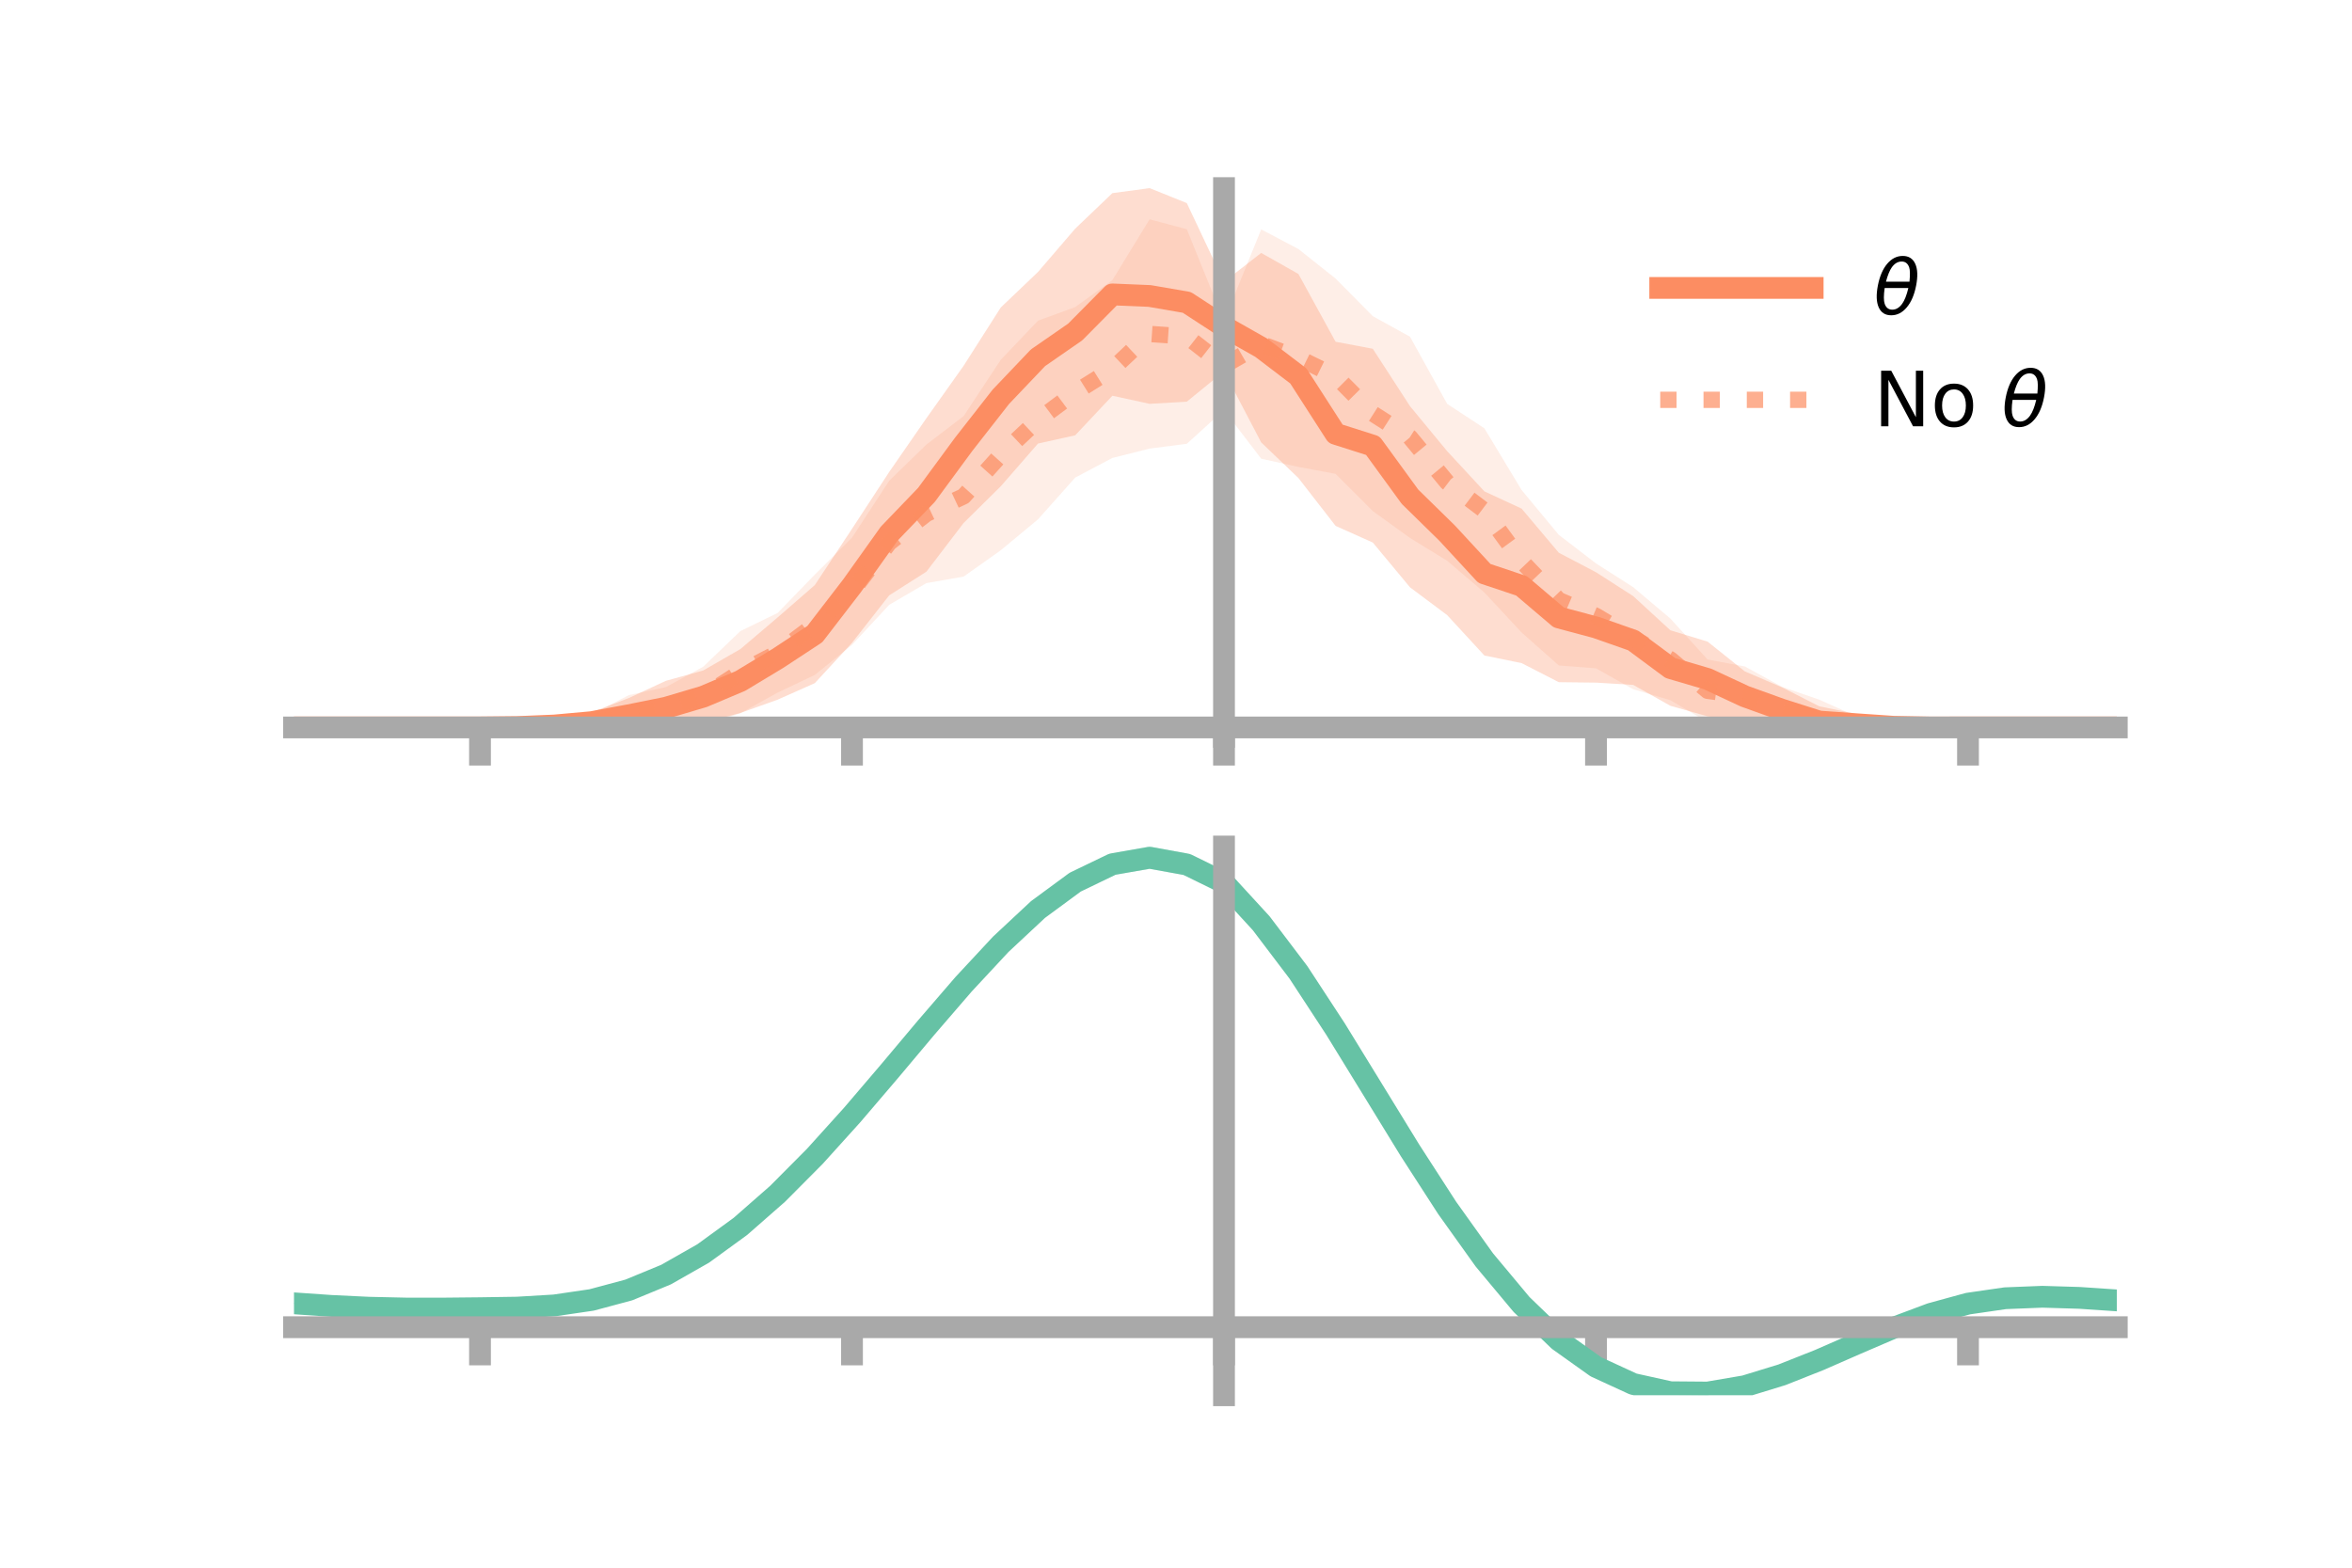 <?xml version="1.0" encoding="utf-8" standalone="no"?>
<!DOCTYPE svg PUBLIC "-//W3C//DTD SVG 1.1//EN"
  "http://www.w3.org/Graphics/SVG/1.1/DTD/svg11.dtd">
<!-- Created with matplotlib (https://matplotlib.org/) -->
<svg height="144pt" version="1.1" viewBox="0 0 216 144" width="216pt" xmlns="http://www.w3.org/2000/svg" xmlns:xlink="http://www.w3.org/1999/xlink">
 <defs>
  <style type="text/css">*{stroke-linecap:butt;stroke-linejoin:round;}</style>
 </defs>
 <g id="figure_1">
  <g id="patch_1">
   <path d="M 0 144 
L 216 144 
L 216 0 
L 0 0 
z
" style="fill:none;"/>
  </g>
  <g id="axes_1">
   <g id="patch_2">
    <path d="M 27 67.68 
L 194.4 67.68 
L 194.4 17.28 
L 27 17.28 
z
" style="fill:none;"/>
   </g>
   <g id="PolyCollection_1">
    <path clip-path="url(#pfb38af319e)" d="M 27 66.818 
L 27 66.818 
L 30.416 66.818 
L 33.833 66.818 
L 37.249 66.818 
L 40.665 66.818 
L 44.082 66.818 
L 47.498 66.655 
L 50.914 66.136 
L 54.331 65.42 
L 57.747 64.118 
L 61.163 62.533 
L 64.58 61.586 
L 67.996 59.62 
L 71.412 56.717 
L 74.829 53.745 
L 78.245 48.575 
L 81.661 43.352 
L 85.078 38.416 
L 88.494 33.601 
L 91.91 28.24 
L 95.327 24.981 
L 98.743 21.004 
L 102.159 17.739 
L 105.576 17.28 
L 108.992 18.654 
L 112.408 25.893 
L 115.824 23.232 
L 119.241 25.164 
L 122.657 31.391 
L 126.073 32.036 
L 129.49 37.309 
L 132.906 41.447 
L 136.322 45.134 
L 139.739 46.719 
L 143.155 50.772 
L 146.571 52.562 
L 149.988 54.755 
L 153.404 57.895 
L 156.82 58.937 
L 160.237 61.668 
L 163.653 63.133 
L 167.069 64.876 
L 170.486 65.583 
L 173.902 66.302 
L 177.318 66.692 
L 180.735 66.818 
L 184.151 66.818 
L 187.567 66.818 
L 190.984 66.818 
L 194.4 66.818 
L 194.4 66.818 
L 194.4 66.818 
L 190.984 66.818 
L 187.567 66.818 
L 184.151 66.818 
L 180.735 66.819 
L 177.318 66.96 
L 173.902 67.213 
L 170.486 67.466 
L 167.069 67.68 
L 163.653 67.253 
L 160.237 66.258 
L 156.82 65.8 
L 153.404 64.832 
L 149.988 62.91 
L 146.571 62.702 
L 143.155 62.663 
L 139.739 60.91 
L 136.322 60.213 
L 132.906 56.505 
L 129.49 53.947 
L 126.073 49.835 
L 122.657 48.305 
L 119.241 43.908 
L 115.824 40.638 
L 112.408 34.11 
L 108.992 36.897 
L 105.576 37.094 
L 102.159 36.351 
L 98.743 39.985 
L 95.327 40.742 
L 91.91 44.664 
L 88.494 48.041 
L 85.078 52.512 
L 81.661 54.686 
L 78.245 59.048 
L 74.829 62.751 
L 71.412 64.27 
L 67.996 65.488 
L 64.58 66.406 
L 61.163 67.485 
L 57.747 67.28 
L 54.331 67.247 
L 50.914 67.146 
L 47.498 66.908 
L 44.082 66.818 
L 40.665 66.818 
L 37.249 66.818 
L 33.833 66.818 
L 30.416 66.818 
L 27 66.818 
z
" style="fill:#fc8d62;fill-opacity:0.3;"/>
   </g>
   <g id="PolyCollection_2">
    <path clip-path="url(#pfb38af319e)" d="M 27 66.818 
L 27 66.818 
L 30.416 66.818 
L 33.833 66.818 
L 37.249 66.818 
L 40.665 66.818 
L 44.082 66.818 
L 47.498 66.594 
L 50.914 66.196 
L 54.331 65.633 
L 57.747 63.851 
L 61.163 63.108 
L 64.58 61.243 
L 67.996 57.968 
L 71.412 56.305 
L 74.829 52.782 
L 78.245 49.384 
L 81.661 44.16 
L 85.078 40.833 
L 88.494 38.224 
L 91.91 33.046 
L 95.327 29.454 
L 98.743 28.206 
L 102.159 25.729 
L 105.576 20.144 
L 108.992 21.057 
L 112.408 29.494 
L 115.824 21.071 
L 119.241 22.873 
L 122.657 25.588 
L 126.073 29.041 
L 129.49 30.929 
L 132.906 37.098 
L 136.322 39.343 
L 139.739 45.01 
L 143.155 49.128 
L 146.571 51.753 
L 149.988 53.936 
L 153.404 56.819 
L 156.82 60.58 
L 160.237 61.215 
L 163.653 63.089 
L 167.069 64.266 
L 170.486 65.799 
L 173.902 66.081 
L 177.318 66.678 
L 180.735 66.818 
L 184.151 66.818 
L 187.567 66.818 
L 190.984 66.818 
L 194.4 66.818 
L 194.4 66.818 
L 194.4 66.818 
L 190.984 66.818 
L 187.567 66.818 
L 184.151 66.818 
L 180.735 66.818 
L 177.318 66.988 
L 173.902 67.212 
L 170.486 67.377 
L 167.069 67.785 
L 163.653 67.429 
L 160.237 66.617 
L 156.82 66.326 
L 153.404 64.32 
L 149.988 63.311 
L 146.571 61.391 
L 143.155 61.126 
L 139.739 58.098 
L 136.322 54.425 
L 132.906 51.511 
L 129.49 49.414 
L 126.073 46.948 
L 122.657 43.525 
L 119.241 42.888 
L 115.824 42.135 
L 112.408 37.663 
L 108.992 40.766 
L 105.576 41.205 
L 102.159 42.065 
L 98.743 43.869 
L 95.327 47.705 
L 91.91 50.542 
L 88.494 52.964 
L 85.078 53.562 
L 81.661 55.556 
L 78.245 59.235 
L 74.829 61.997 
L 71.412 63.622 
L 67.996 65.518 
L 64.58 66.652 
L 61.163 67.1 
L 57.747 67.612 
L 54.331 67.301 
L 50.914 67.2 
L 47.498 66.967 
L 44.082 66.818 
L 40.665 66.818 
L 37.249 66.818 
L 33.833 66.818 
L 30.416 66.818 
L 27 66.818 
z
" style="fill:#fc8d62;fill-opacity:0.15;"/>
   </g>
   <g id="matplotlib.axis_1">
    <g id="xtick_1">
     <g id="line2d_1">
      <defs>
       <path d="M 0 0 
L 0 3.5 
" id="m3ad8cbbfa9" style="stroke:#a9a9a9;stroke-width:2;"/>
      </defs>
      <g>
       <use style="fill:#a9a9a9;stroke:#a9a9a9;stroke-width:2;" x="44.082" xlink:href="#m3ad8cbbfa9" y="66.818"/>
      </g>
     </g>
    </g>
    <g id="xtick_2">
     <g id="line2d_2">
      <g>
       <use style="fill:#a9a9a9;stroke:#a9a9a9;stroke-width:2;" x="78.245" xlink:href="#m3ad8cbbfa9" y="66.818"/>
      </g>
     </g>
    </g>
    <g id="xtick_3">
     <g id="line2d_3">
      <g>
       <use style="fill:#a9a9a9;stroke:#a9a9a9;stroke-width:2;" x="112.408" xlink:href="#m3ad8cbbfa9" y="66.818"/>
      </g>
     </g>
    </g>
    <g id="xtick_4">
     <g id="line2d_4">
      <g>
       <use style="fill:#a9a9a9;stroke:#a9a9a9;stroke-width:2;" x="146.571" xlink:href="#m3ad8cbbfa9" y="66.818"/>
      </g>
     </g>
    </g>
    <g id="xtick_5">
     <g id="line2d_5">
      <g>
       <use style="fill:#a9a9a9;stroke:#a9a9a9;stroke-width:2;" x="180.735" xlink:href="#m3ad8cbbfa9" y="66.818"/>
      </g>
     </g>
    </g>
   </g>
   <g id="matplotlib.axis_2"/>
   <g id="line2d_6">
    <path clip-path="url(#pfb38af319e)" d="M 27 66.818 
L 30.416 66.818 
L 33.833 66.818 
L 37.249 66.818 
L 40.665 66.818 
L 44.082 66.818 
L 47.498 66.782 
L 50.914 66.641 
L 54.331 66.333 
L 57.747 65.699 
L 61.163 65.009 
L 64.58 63.996 
L 67.996 62.554 
L 71.412 60.494 
L 74.829 58.248 
L 78.245 53.811 
L 81.661 49.019 
L 85.078 45.464 
L 88.494 40.821 
L 91.91 36.452 
L 95.327 32.862 
L 98.743 30.495 
L 102.159 27.045 
L 105.576 27.187 
L 108.992 27.776 
L 112.408 30.002 
L 115.824 31.935 
L 119.241 34.536 
L 122.657 39.848 
L 126.073 40.935 
L 129.49 45.628 
L 132.906 48.976 
L 136.322 52.673 
L 139.739 53.815 
L 143.155 56.718 
L 146.571 57.632 
L 149.988 58.832 
L 153.404 61.364 
L 156.82 62.369 
L 160.237 63.963 
L 163.653 65.193 
L 167.069 66.278 
L 170.486 66.524 
L 173.902 66.758 
L 177.318 66.826 
L 180.735 66.819 
L 184.151 66.818 
L 187.567 66.818 
L 190.984 66.818 
L 194.4 66.818 
" style="fill:none;stroke:#fc8d62;stroke-linecap:square;stroke-width:2;"/>
   </g>
   <g id="line2d_7">
    <path clip-path="url(#pfb38af319e)" d="M 27 66.818 
L 30.416 66.818 
L 33.833 66.818 
L 37.249 66.818 
L 40.665 66.818 
L 44.082 66.818 
L 47.498 66.78 
L 50.914 66.698 
L 54.331 66.467 
L 57.747 65.731 
L 61.163 65.104 
L 64.58 63.948 
L 67.996 61.743 
L 71.412 59.964 
L 74.829 57.389 
L 78.245 54.309 
L 81.661 49.858 
L 85.078 47.198 
L 88.494 45.594 
L 91.91 41.794 
L 95.327 38.579 
L 98.743 36.038 
L 102.159 33.897 
L 105.576 30.675 
L 108.992 30.912 
L 112.408 33.578 
L 115.824 31.603 
L 119.241 32.881 
L 122.657 34.556 
L 126.073 37.995 
L 129.49 40.172 
L 132.906 44.305 
L 136.322 46.884 
L 139.739 51.554 
L 143.155 55.127 
L 146.571 56.572 
L 149.988 58.624 
L 153.404 60.569 
L 156.82 63.453 
L 160.237 63.916 
L 163.653 65.259 
L 167.069 66.025 
L 170.486 66.588 
L 173.902 66.646 
L 177.318 66.833 
L 180.735 66.818 
L 184.151 66.818 
L 187.567 66.818 
L 190.984 66.818 
L 194.4 66.818 
" style="fill:none;stroke:#fc8d62;stroke-dasharray:1.5,2.475;stroke-dashoffset:0;stroke-opacity:0.7;stroke-width:1.5;"/>
   </g>
   <g id="patch_3">
    <path d="M 112.408 67.68 
L 112.408 17.28 
" style="fill:none;stroke:#a9a9a9;stroke-linecap:square;stroke-linejoin:miter;stroke-width:2;"/>
   </g>
   <g id="patch_4">
    <path d="M 194.4 67.68 
L 194.4 17.28 
" style="fill:none;"/>
   </g>
   <g id="patch_5">
    <path d="M 27 66.818 
L 194.4 66.818 
" style="fill:none;stroke:#a9a9a9;stroke-linecap:square;stroke-linejoin:miter;stroke-width:2;"/>
   </g>
   <g id="patch_6">
    <path d="M 27 17.28 
L 194.4 17.28 
" style="fill:none;"/>
   </g>
   <g id="legend_1">
    <g id="line2d_8">
     <path d="M 152.47 26.449 
L 166.47 26.449 
" style="fill:none;stroke:#fc8d62;stroke-linecap:square;stroke-width:2;"/>
    </g>
    <g id="line2d_9"/>
    <g id="text_1">
     <!-- $\theta$ -->
     <g transform="translate(172.07 28.899)scale(0.07 -0.07)">
      <defs>
       <path d="M 45.516 34.672 
L 14.453 34.672 
Q 12.359 20.062 14.5 13.875 
Q 17.188 6.25 24.469 6.25 
Q 31.781 6.25 37.359 13.922 
Q 42.234 20.656 45.516 34.672 
z
M 47.016 42.969 
Q 48.344 56.844 46.625 61.719 
Q 43.953 69.438 36.766 69.438 
Q 29.297 69.438 23.828 61.812 
Q 19.531 55.672 16.156 42.969 
z
M 38.188 76.766 
Q 49.906 76.766 54.594 66.406 
Q 59.281 56.109 55.719 37.844 
Q 52.203 19.625 43.453 9.281 
Q 34.766 -1.125 23.047 -1.125 
Q 11.281 -1.125 6.641 9.281 
Q 2 19.625 5.516 37.844 
Q 9.078 56.109 17.719 66.406 
Q 26.422 76.766 38.188 76.766 
z
" id="DejaVuSans-Oblique-952"/>
      </defs>
      <use transform="translate(0 0.234)" xlink:href="#DejaVuSans-Oblique-952"/>
     </g>
    </g>
    <g id="line2d_10">
     <path d="M 152.47 36.724 
L 166.47 36.724 
" style="fill:none;stroke:#fc8d62;stroke-dasharray:1.5,2.475;stroke-dashoffset:0;stroke-opacity:0.7;stroke-width:1.5;"/>
    </g>
    <g id="line2d_11"/>
    <g id="text_2">
     <!-- No $\theta$ -->
     <g transform="translate(172.07 39.174)scale(0.07 -0.07)">
      <defs>
       <path d="M 9.812 72.906 
L 23.094 72.906 
L 55.422 11.922 
L 55.422 72.906 
L 64.984 72.906 
L 64.984 0 
L 51.703 0 
L 19.391 60.984 
L 19.391 0 
L 9.812 0 
z
" id="DejaVuSans-78"/>
       <path d="M 30.609 48.391 
Q 23.391 48.391 19.188 42.75 
Q 14.984 37.109 14.984 27.297 
Q 14.984 17.484 19.156 11.844 
Q 23.344 6.203 30.609 6.203 
Q 37.797 6.203 41.984 11.859 
Q 46.188 17.531 46.188 27.297 
Q 46.188 37.016 41.984 42.703 
Q 37.797 48.391 30.609 48.391 
z
M 30.609 56 
Q 42.328 56 49.016 48.375 
Q 55.719 40.766 55.719 27.297 
Q 55.719 13.875 49.016 6.219 
Q 42.328 -1.422 30.609 -1.422 
Q 18.844 -1.422 12.172 6.219 
Q 5.516 13.875 5.516 27.297 
Q 5.516 40.766 12.172 48.375 
Q 18.844 56 30.609 56 
z
" id="DejaVuSans-111"/>
       <path id="DejaVuSans-32"/>
      </defs>
      <use transform="translate(0 0.234)" xlink:href="#DejaVuSans-78"/>
      <use transform="translate(74.805 0.234)" xlink:href="#DejaVuSans-111"/>
      <use transform="translate(135.986 0.234)" xlink:href="#DejaVuSans-32"/>
      <use transform="translate(167.773 0.234)" xlink:href="#DejaVuSans-Oblique-952"/>
     </g>
    </g>
   </g>
  </g>
  <g id="axes_2">
   <g id="patch_7">
    <path d="M 27 128.16 
L 194.4 128.16 
L 194.4 77.76 
L 27 77.76 
z
" style="fill:none;"/>
   </g>
   <g id="PolyCollection_3">
    <path clip-path="url(#p240aee53cf)" d="M 27 119.766 
L 27 119.668 
L 30.416 119.915 
L 33.833 120.085 
L 37.249 120.161 
L 40.665 120.157 
L 44.082 120.115 
L 47.498 120.055 
L 50.914 119.845 
L 54.331 119.333 
L 57.747 118.402 
L 61.163 116.966 
L 64.58 114.978 
L 67.996 112.432 
L 71.412 109.362 
L 74.829 105.837 
L 78.245 101.958 
L 81.661 97.858 
L 85.078 93.692 
L 88.494 89.636 
L 91.91 85.879 
L 95.327 82.617 
L 98.743 80.05 
L 102.159 78.369 
L 105.576 77.76 
L 108.992 78.392 
L 112.408 80.102 
L 115.824 83.881 
L 119.241 88.466 
L 122.657 93.776 
L 126.073 99.436 
L 129.49 105.109 
L 132.906 110.5 
L 136.322 115.37 
L 139.739 119.537 
L 143.155 122.876 
L 146.571 125.327 
L 149.988 126.895 
L 153.404 127.641 
L 156.82 127.662 
L 160.237 127.084 
L 163.653 126.052 
L 167.069 124.723 
L 170.486 123.261 
L 173.902 121.828 
L 177.318 120.578 
L 180.735 119.66 
L 184.151 119.172 
L 187.567 119.041 
L 190.984 119.15 
L 194.4 119.389 
L 194.4 119.507 
L 194.4 119.507 
L 190.984 119.284 
L 187.567 119.188 
L 184.151 119.328 
L 180.735 119.832 
L 177.318 120.788 
L 173.902 122.097 
L 170.486 123.601 
L 167.069 125.129 
L 163.653 126.51 
L 160.237 127.574 
L 156.82 128.16 
L 153.404 128.126 
L 149.988 127.358 
L 146.571 125.78 
L 143.155 123.364 
L 139.739 120.12 
L 136.322 116.101 
L 132.906 111.414 
L 129.49 106.225 
L 126.073 100.758 
L 122.657 95.295 
L 119.241 90.163 
L 115.824 85.728 
L 112.408 82.061 
L 108.992 80.42 
L 105.576 79.811 
L 102.159 80.397 
L 98.743 82.01 
L 95.327 84.47 
L 91.91 87.59 
L 88.494 91.177 
L 85.078 95.045 
L 81.661 99.012 
L 78.245 102.912 
L 74.829 106.599 
L 71.412 109.949 
L 67.996 112.869 
L 64.58 115.295 
L 61.163 117.197 
L 57.747 118.579 
L 54.331 119.48 
L 50.914 119.973 
L 47.498 120.169 
L 44.082 120.214 
L 40.665 120.239 
L 37.249 120.23 
L 33.833 120.152 
L 30.416 119.993 
L 27 119.766 
z
" style="fill:#66c2a5;fill-opacity:0.3;"/>
   </g>
   <g id="matplotlib.axis_3">
    <g id="xtick_6">
     <g id="line2d_12">
      <g>
       <use style="fill:#a9a9a9;stroke:#a9a9a9;stroke-width:2;" x="44.082" xlink:href="#m3ad8cbbfa9" y="121.91"/>
      </g>
     </g>
    </g>
    <g id="xtick_7">
     <g id="line2d_13">
      <g>
       <use style="fill:#a9a9a9;stroke:#a9a9a9;stroke-width:2;" x="78.245" xlink:href="#m3ad8cbbfa9" y="121.91"/>
      </g>
     </g>
    </g>
    <g id="xtick_8">
     <g id="line2d_14">
      <g>
       <use style="fill:#a9a9a9;stroke:#a9a9a9;stroke-width:2;" x="112.408" xlink:href="#m3ad8cbbfa9" y="121.91"/>
      </g>
     </g>
    </g>
    <g id="xtick_9">
     <g id="line2d_15">
      <g>
       <use style="fill:#a9a9a9;stroke:#a9a9a9;stroke-width:2;" x="146.571" xlink:href="#m3ad8cbbfa9" y="121.91"/>
      </g>
     </g>
    </g>
    <g id="xtick_10">
     <g id="line2d_16">
      <g>
       <use style="fill:#a9a9a9;stroke:#a9a9a9;stroke-width:2;" x="180.735" xlink:href="#m3ad8cbbfa9" y="121.91"/>
      </g>
     </g>
    </g>
   </g>
   <g id="matplotlib.axis_4"/>
   <g id="line2d_17">
    <path clip-path="url(#p240aee53cf)" d="M 27 119.717 
L 30.416 119.954 
L 33.833 120.118 
L 37.249 120.195 
L 40.665 120.198 
L 44.082 120.164 
L 47.498 120.112 
L 50.914 119.909 
L 54.331 119.407 
L 57.747 118.491 
L 61.163 117.081 
L 64.58 115.137 
L 67.996 112.651 
L 71.412 109.656 
L 74.829 106.218 
L 78.245 102.435 
L 81.661 98.435 
L 85.078 94.368 
L 88.494 90.407 
L 91.91 86.734 
L 95.327 83.544 
L 98.743 81.03 
L 102.159 79.383 
L 105.576 78.786 
L 108.992 79.406 
L 112.408 81.081 
L 115.824 84.804 
L 119.241 89.314 
L 122.657 94.535 
L 126.073 100.097 
L 129.49 105.667 
L 132.906 110.957 
L 136.322 115.736 
L 139.739 119.828 
L 143.155 123.12 
L 146.571 125.554 
L 149.988 127.126 
L 153.404 127.883 
L 156.82 127.911 
L 160.237 127.329 
L 163.653 126.281 
L 167.069 124.926 
L 170.486 123.431 
L 173.902 121.963 
L 177.318 120.683 
L 180.735 119.746 
L 184.151 119.25 
L 187.567 119.114 
L 190.984 119.217 
L 194.4 119.448 
" style="fill:none;stroke:#66c2a5;stroke-linecap:square;stroke-width:2;"/>
   </g>
   <g id="patch_8">
    <path d="M 112.408 128.16 
L 112.408 77.76 
" style="fill:none;stroke:#a9a9a9;stroke-linecap:square;stroke-linejoin:miter;stroke-width:2;"/>
   </g>
   <g id="patch_9">
    <path d="M 194.4 128.16 
L 194.4 77.76 
" style="fill:none;"/>
   </g>
   <g id="patch_10">
    <path d="M 27 121.91 
L 194.4 121.91 
" style="fill:none;stroke:#a9a9a9;stroke-linecap:square;stroke-linejoin:miter;stroke-width:2;"/>
   </g>
   <g id="patch_11">
    <path d="M 27 77.76 
L 194.4 77.76 
" style="fill:none;"/>
   </g>
  </g>
 </g>
 <defs>
  <clipPath id="pfb38af319e">
   <rect height="50.4" width="167.4" x="27" y="17.28"/>
  </clipPath>
  <clipPath id="p240aee53cf">
   <rect height="50.4" width="167.4" x="27" y="77.76"/>
  </clipPath>
 </defs>
</svg>
